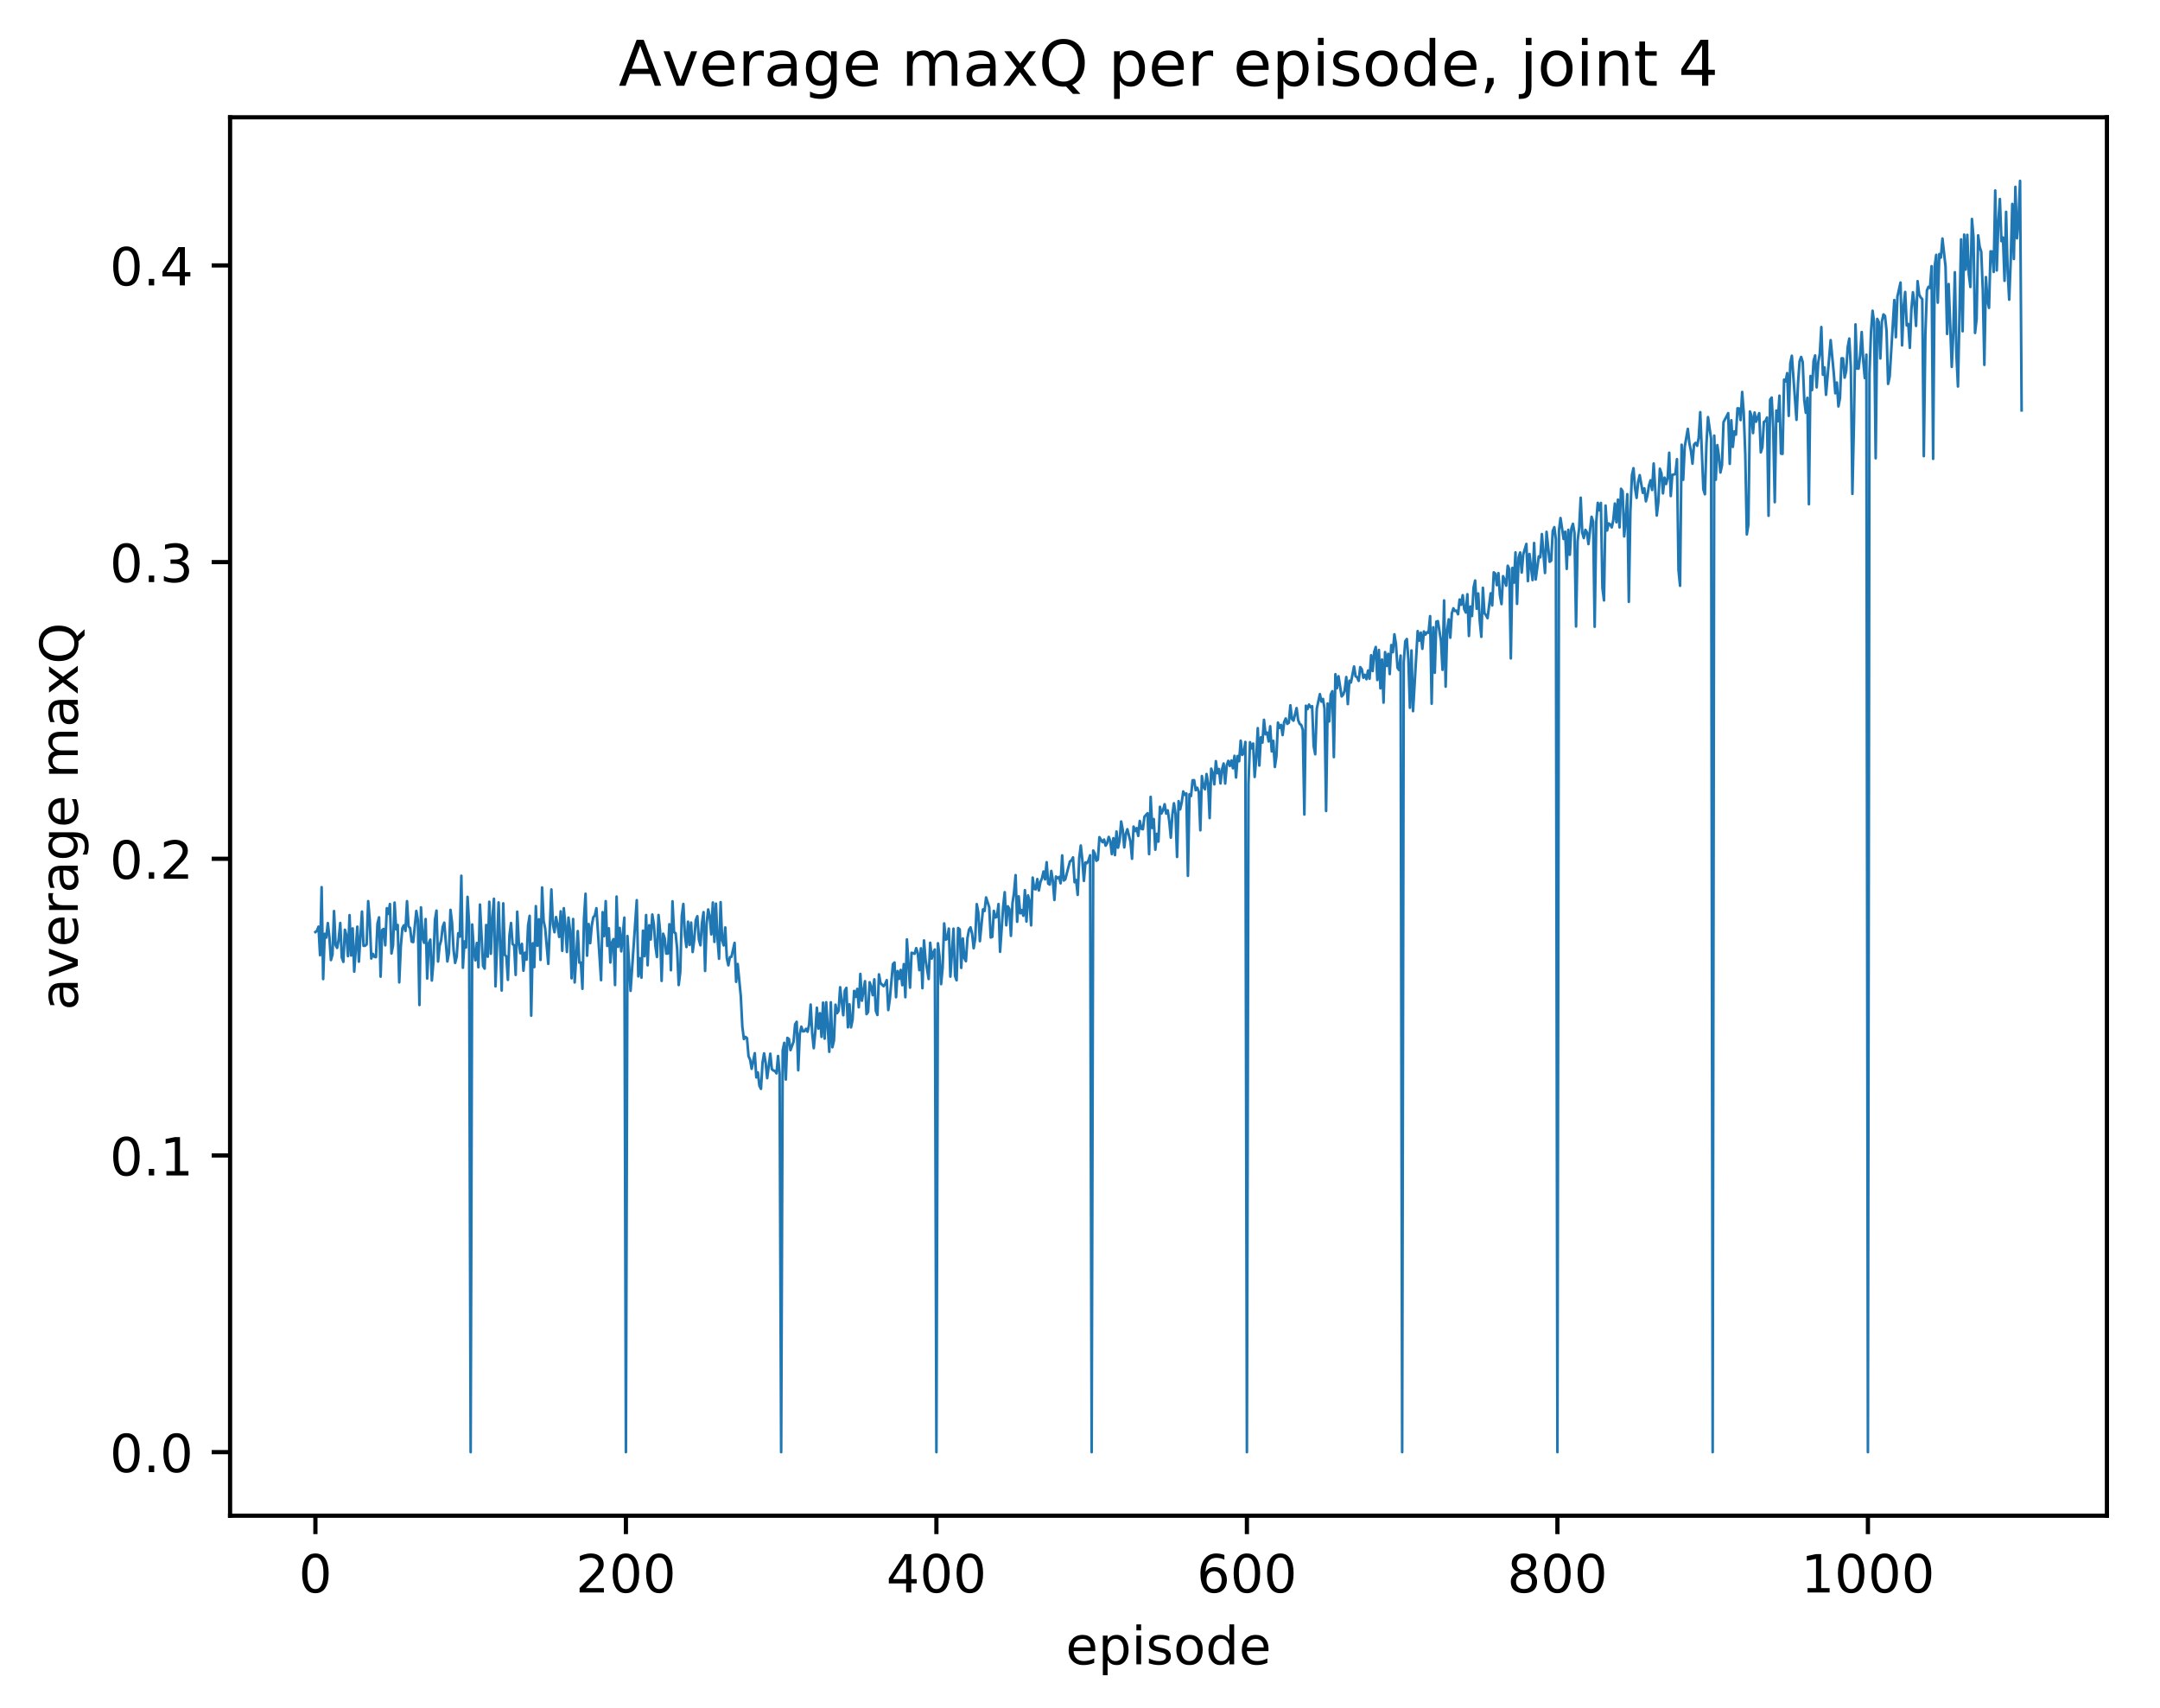 <?xml version="1.0" encoding="utf-8" standalone="no"?>
<!DOCTYPE svg PUBLIC "-//W3C//DTD SVG 1.1//EN"
  "http://www.w3.org/Graphics/SVG/1.1/DTD/svg11.dtd">
<!-- Created with matplotlib (http://matplotlib.org/) -->
<svg height="325pt" version="1.1" viewBox="0 0 411 325" width="411pt" xmlns="http://www.w3.org/2000/svg" xmlns:xlink="http://www.w3.org/1999/xlink">
 <defs>
  <style type="text/css">
*{stroke-linecap:butt;stroke-linejoin:round;}
  </style>
 </defs>
 <g id="figure_1">
  <g id="patch_1">
   <path d="M 0 325.986 
L 411.601 325.986 
L 411.601 0 
L 0 0 
z
" style="fill:#ffffff;"/>
  </g>
  <g id="axes_1">
   <g id="patch_2">
    <path d="M 43.781 288.43 
L 400.901 288.43 
L 400.901 22.318 
L 43.781 22.318 
z
" style="fill:#ffffff;"/>
   </g>
   <g id="matplotlib.axis_1">
    <g id="xtick_1">
     <g id="line2d_1">
      <defs>
       <path d="M 0 0 
L 0 3.5 
" id="m5b1135a005" style="stroke:#000000;stroke-width:0.8;"/>
      </defs>
      <g>
       <use style="stroke:#000000;stroke-width:0.8;" x="60.014" xlink:href="#m5b1135a005" y="288.43"/>
      </g>
     </g>
     <g id="text_1">
      <!-- 0 -->
      <defs>
       <path d="M 31.781 66.406 
Q 24.172 66.406 20.328 58.906 
Q 16.5 51.422 16.5 36.375 
Q 16.5 21.391 20.328 13.891 
Q 24.172 6.391 31.781 6.391 
Q 39.453 6.391 43.281 13.891 
Q 47.125 21.391 47.125 36.375 
Q 47.125 51.422 43.281 58.906 
Q 39.453 66.406 31.781 66.406 
z
M 31.781 74.219 
Q 44.047 74.219 50.516 64.516 
Q 56.984 54.828 56.984 36.375 
Q 56.984 17.969 50.516 8.266 
Q 44.047 -1.422 31.781 -1.422 
Q 19.531 -1.422 13.062 8.266 
Q 6.594 17.969 6.594 36.375 
Q 6.594 54.828 13.062 64.516 
Q 19.531 74.219 31.781 74.219 
z
" id="DejaVuSans-30"/>
      </defs>
      <g transform="translate(56.833 303.029)scale(0.1 -0.1)">
       <use xlink:href="#DejaVuSans-30"/>
      </g>
     </g>
    </g>
    <g id="xtick_2">
     <g id="line2d_2">
      <g>
       <use style="stroke:#000000;stroke-width:0.8;" x="119.096" xlink:href="#m5b1135a005" y="288.43"/>
      </g>
     </g>
     <g id="text_2">
      <!-- 200 -->
      <defs>
       <path d="M 19.188 8.297 
L 53.609 8.297 
L 53.609 0 
L 7.328 0 
L 7.328 8.297 
Q 12.938 14.109 22.625 23.891 
Q 32.328 33.688 34.812 36.531 
Q 39.547 41.844 41.422 45.531 
Q 43.312 49.219 43.312 52.781 
Q 43.312 58.594 39.234 62.25 
Q 35.156 65.922 28.609 65.922 
Q 23.969 65.922 18.812 64.312 
Q 13.672 62.703 7.812 59.422 
L 7.812 69.391 
Q 13.766 71.781 18.938 73 
Q 24.125 74.219 28.422 74.219 
Q 39.75 74.219 46.484 68.547 
Q 53.219 62.891 53.219 53.422 
Q 53.219 48.922 51.531 44.891 
Q 49.859 40.875 45.406 35.406 
Q 44.188 33.984 37.641 27.219 
Q 31.109 20.453 19.188 8.297 
z
" id="DejaVuSans-32"/>
      </defs>
      <g transform="translate(109.552 303.029)scale(0.1 -0.1)">
       <use xlink:href="#DejaVuSans-32"/>
       <use x="63.623" xlink:href="#DejaVuSans-30"/>
       <use x="127.246" xlink:href="#DejaVuSans-30"/>
      </g>
     </g>
    </g>
    <g id="xtick_3">
     <g id="line2d_3">
      <g>
       <use style="stroke:#000000;stroke-width:0.8;" x="178.178" xlink:href="#m5b1135a005" y="288.43"/>
      </g>
     </g>
     <g id="text_3">
      <!-- 400 -->
      <defs>
       <path d="M 37.797 64.312 
L 12.891 25.391 
L 37.797 25.391 
z
M 35.203 72.906 
L 47.609 72.906 
L 47.609 25.391 
L 58.016 25.391 
L 58.016 17.188 
L 47.609 17.188 
L 47.609 0 
L 37.797 0 
L 37.797 17.188 
L 4.891 17.188 
L 4.891 26.703 
z
" id="DejaVuSans-34"/>
      </defs>
      <g transform="translate(168.634 303.029)scale(0.1 -0.1)">
       <use xlink:href="#DejaVuSans-34"/>
       <use x="63.623" xlink:href="#DejaVuSans-30"/>
       <use x="127.246" xlink:href="#DejaVuSans-30"/>
      </g>
     </g>
    </g>
    <g id="xtick_4">
     <g id="line2d_4">
      <g>
       <use style="stroke:#000000;stroke-width:0.8;" x="237.259" xlink:href="#m5b1135a005" y="288.43"/>
      </g>
     </g>
     <g id="text_4">
      <!-- 600 -->
      <defs>
       <path d="M 33.016 40.375 
Q 26.375 40.375 22.484 35.828 
Q 18.609 31.297 18.609 23.391 
Q 18.609 15.531 22.484 10.953 
Q 26.375 6.391 33.016 6.391 
Q 39.656 6.391 43.531 10.953 
Q 47.406 15.531 47.406 23.391 
Q 47.406 31.297 43.531 35.828 
Q 39.656 40.375 33.016 40.375 
z
M 52.594 71.297 
L 52.594 62.312 
Q 48.875 64.062 45.094 64.984 
Q 41.312 65.922 37.594 65.922 
Q 27.828 65.922 22.672 59.328 
Q 17.531 52.734 16.797 39.406 
Q 19.672 43.656 24.016 45.922 
Q 28.375 48.188 33.594 48.188 
Q 44.578 48.188 50.953 41.516 
Q 57.328 34.859 57.328 23.391 
Q 57.328 12.156 50.688 5.359 
Q 44.047 -1.422 33.016 -1.422 
Q 20.359 -1.422 13.672 8.266 
Q 6.984 17.969 6.984 36.375 
Q 6.984 53.656 15.188 63.938 
Q 23.391 74.219 37.203 74.219 
Q 40.922 74.219 44.703 73.484 
Q 48.484 72.75 52.594 71.297 
z
" id="DejaVuSans-36"/>
      </defs>
      <g transform="translate(227.716 303.029)scale(0.1 -0.1)">
       <use xlink:href="#DejaVuSans-36"/>
       <use x="63.623" xlink:href="#DejaVuSans-30"/>
       <use x="127.246" xlink:href="#DejaVuSans-30"/>
      </g>
     </g>
    </g>
    <g id="xtick_5">
     <g id="line2d_5">
      <g>
       <use style="stroke:#000000;stroke-width:0.8;" x="296.341" xlink:href="#m5b1135a005" y="288.43"/>
      </g>
     </g>
     <g id="text_5">
      <!-- 800 -->
      <defs>
       <path d="M 31.781 34.625 
Q 24.75 34.625 20.719 30.859 
Q 16.703 27.094 16.703 20.516 
Q 16.703 13.922 20.719 10.156 
Q 24.75 6.391 31.781 6.391 
Q 38.812 6.391 42.859 10.172 
Q 46.922 13.969 46.922 20.516 
Q 46.922 27.094 42.891 30.859 
Q 38.875 34.625 31.781 34.625 
z
M 21.922 38.812 
Q 15.578 40.375 12.031 44.719 
Q 8.5 49.078 8.5 55.328 
Q 8.5 64.062 14.719 69.141 
Q 20.953 74.219 31.781 74.219 
Q 42.672 74.219 48.875 69.141 
Q 55.078 64.062 55.078 55.328 
Q 55.078 49.078 51.531 44.719 
Q 48 40.375 41.703 38.812 
Q 48.828 37.156 52.797 32.312 
Q 56.781 27.484 56.781 20.516 
Q 56.781 9.906 50.312 4.234 
Q 43.844 -1.422 31.781 -1.422 
Q 19.734 -1.422 13.25 4.234 
Q 6.781 9.906 6.781 20.516 
Q 6.781 27.484 10.781 32.312 
Q 14.797 37.156 21.922 38.812 
z
M 18.312 54.391 
Q 18.312 48.734 21.844 45.562 
Q 25.391 42.391 31.781 42.391 
Q 38.141 42.391 41.719 45.562 
Q 45.312 48.734 45.312 54.391 
Q 45.312 60.062 41.719 63.234 
Q 38.141 66.406 31.781 66.406 
Q 25.391 66.406 21.844 63.234 
Q 18.312 60.062 18.312 54.391 
z
" id="DejaVuSans-38"/>
      </defs>
      <g transform="translate(286.797 303.029)scale(0.1 -0.1)">
       <use xlink:href="#DejaVuSans-38"/>
       <use x="63.623" xlink:href="#DejaVuSans-30"/>
       <use x="127.246" xlink:href="#DejaVuSans-30"/>
      </g>
     </g>
    </g>
    <g id="xtick_6">
     <g id="line2d_6">
      <g>
       <use style="stroke:#000000;stroke-width:0.8;" x="355.423" xlink:href="#m5b1135a005" y="288.43"/>
      </g>
     </g>
     <g id="text_6">
      <!-- 1000 -->
      <defs>
       <path d="M 12.406 8.297 
L 28.516 8.297 
L 28.516 63.922 
L 10.984 60.406 
L 10.984 69.391 
L 28.422 72.906 
L 38.281 72.906 
L 38.281 8.297 
L 54.391 8.297 
L 54.391 0 
L 12.406 0 
z
" id="DejaVuSans-31"/>
      </defs>
      <g transform="translate(342.698 303.029)scale(0.1 -0.1)">
       <use xlink:href="#DejaVuSans-31"/>
       <use x="63.623" xlink:href="#DejaVuSans-30"/>
       <use x="127.246" xlink:href="#DejaVuSans-30"/>
       <use x="190.869" xlink:href="#DejaVuSans-30"/>
      </g>
     </g>
    </g>
    <g id="text_7">
     <!-- episode -->
     <defs>
      <path d="M 56.203 29.594 
L 56.203 25.203 
L 14.891 25.203 
Q 15.484 15.922 20.484 11.062 
Q 25.484 6.203 34.422 6.203 
Q 39.594 6.203 44.453 7.469 
Q 49.312 8.734 54.109 11.281 
L 54.109 2.781 
Q 49.266 0.734 44.188 -0.344 
Q 39.109 -1.422 33.891 -1.422 
Q 20.797 -1.422 13.156 6.188 
Q 5.516 13.812 5.516 26.812 
Q 5.516 40.234 12.766 48.109 
Q 20.016 56 32.328 56 
Q 43.359 56 49.781 48.891 
Q 56.203 41.797 56.203 29.594 
z
M 47.219 32.234 
Q 47.125 39.594 43.094 43.984 
Q 39.062 48.391 32.422 48.391 
Q 24.906 48.391 20.391 44.141 
Q 15.875 39.891 15.188 32.172 
z
" id="DejaVuSans-65"/>
      <path d="M 18.109 8.203 
L 18.109 -20.797 
L 9.078 -20.797 
L 9.078 54.688 
L 18.109 54.688 
L 18.109 46.391 
Q 20.953 51.266 25.266 53.625 
Q 29.594 56 35.594 56 
Q 45.562 56 51.781 48.094 
Q 58.016 40.188 58.016 27.297 
Q 58.016 14.406 51.781 6.484 
Q 45.562 -1.422 35.594 -1.422 
Q 29.594 -1.422 25.266 0.953 
Q 20.953 3.328 18.109 8.203 
z
M 48.688 27.297 
Q 48.688 37.203 44.609 42.844 
Q 40.531 48.484 33.406 48.484 
Q 26.266 48.484 22.188 42.844 
Q 18.109 37.203 18.109 27.297 
Q 18.109 17.391 22.188 11.75 
Q 26.266 6.109 33.406 6.109 
Q 40.531 6.109 44.609 11.75 
Q 48.688 17.391 48.688 27.297 
z
" id="DejaVuSans-70"/>
      <path d="M 9.422 54.688 
L 18.406 54.688 
L 18.406 0 
L 9.422 0 
z
M 9.422 75.984 
L 18.406 75.984 
L 18.406 64.594 
L 9.422 64.594 
z
" id="DejaVuSans-69"/>
      <path d="M 44.281 53.078 
L 44.281 44.578 
Q 40.484 46.531 36.375 47.5 
Q 32.281 48.484 27.875 48.484 
Q 21.188 48.484 17.844 46.438 
Q 14.5 44.391 14.5 40.281 
Q 14.5 37.156 16.891 35.375 
Q 19.281 33.594 26.516 31.984 
L 29.594 31.297 
Q 39.156 29.25 43.188 25.516 
Q 47.219 21.781 47.219 15.094 
Q 47.219 7.469 41.188 3.016 
Q 35.156 -1.422 24.609 -1.422 
Q 20.219 -1.422 15.453 -0.562 
Q 10.688 0.297 5.422 2 
L 5.422 11.281 
Q 10.406 8.688 15.234 7.391 
Q 20.062 6.109 24.812 6.109 
Q 31.156 6.109 34.562 8.281 
Q 37.984 10.453 37.984 14.406 
Q 37.984 18.062 35.516 20.016 
Q 33.062 21.969 24.703 23.781 
L 21.578 24.516 
Q 13.234 26.266 9.516 29.906 
Q 5.812 33.547 5.812 39.891 
Q 5.812 47.609 11.281 51.797 
Q 16.75 56 26.812 56 
Q 31.781 56 36.172 55.266 
Q 40.578 54.547 44.281 53.078 
z
" id="DejaVuSans-73"/>
      <path d="M 30.609 48.391 
Q 23.391 48.391 19.188 42.75 
Q 14.984 37.109 14.984 27.297 
Q 14.984 17.484 19.156 11.844 
Q 23.344 6.203 30.609 6.203 
Q 37.797 6.203 41.984 11.859 
Q 46.188 17.531 46.188 27.297 
Q 46.188 37.016 41.984 42.703 
Q 37.797 48.391 30.609 48.391 
z
M 30.609 56 
Q 42.328 56 49.016 48.375 
Q 55.719 40.766 55.719 27.297 
Q 55.719 13.875 49.016 6.219 
Q 42.328 -1.422 30.609 -1.422 
Q 18.844 -1.422 12.172 6.219 
Q 5.516 13.875 5.516 27.297 
Q 5.516 40.766 12.172 48.375 
Q 18.844 56 30.609 56 
z
" id="DejaVuSans-6f"/>
      <path d="M 45.406 46.391 
L 45.406 75.984 
L 54.391 75.984 
L 54.391 0 
L 45.406 0 
L 45.406 8.203 
Q 42.578 3.328 38.25 0.953 
Q 33.938 -1.422 27.875 -1.422 
Q 17.969 -1.422 11.734 6.484 
Q 5.516 14.406 5.516 27.297 
Q 5.516 40.188 11.734 48.094 
Q 17.969 56 27.875 56 
Q 33.938 56 38.25 53.625 
Q 42.578 51.266 45.406 46.391 
z
M 14.797 27.297 
Q 14.797 17.391 18.875 11.75 
Q 22.953 6.109 30.078 6.109 
Q 37.203 6.109 41.297 11.75 
Q 45.406 17.391 45.406 27.297 
Q 45.406 37.203 41.297 42.844 
Q 37.203 48.484 30.078 48.484 
Q 22.953 48.484 18.875 42.844 
Q 14.797 37.203 14.797 27.297 
z
" id="DejaVuSans-64"/>
     </defs>
     <g transform="translate(202.787 316.707)scale(0.1 -0.1)">
      <use xlink:href="#DejaVuSans-65"/>
      <use x="61.523" xlink:href="#DejaVuSans-70"/>
      <use x="125" xlink:href="#DejaVuSans-69"/>
      <use x="152.783" xlink:href="#DejaVuSans-73"/>
      <use x="204.883" xlink:href="#DejaVuSans-6f"/>
      <use x="266.064" xlink:href="#DejaVuSans-64"/>
      <use x="329.541" xlink:href="#DejaVuSans-65"/>
     </g>
    </g>
   </g>
   <g id="matplotlib.axis_2">
    <g id="ytick_1">
     <g id="line2d_7">
      <defs>
       <path d="M 0 0 
L -3.5 0 
" id="mf1ce0733ed" style="stroke:#000000;stroke-width:0.8;"/>
      </defs>
      <g>
       <use style="stroke:#000000;stroke-width:0.8;" x="43.781" xlink:href="#mf1ce0733ed" y="276.334"/>
      </g>
     </g>
     <g id="text_8">
      <!-- 0.0 -->
      <defs>
       <path d="M 10.688 12.406 
L 21 12.406 
L 21 0 
L 10.688 0 
z
" id="DejaVuSans-2e"/>
      </defs>
      <g transform="translate(20.878 280.133)scale(0.1 -0.1)">
       <use xlink:href="#DejaVuSans-30"/>
       <use x="63.623" xlink:href="#DejaVuSans-2e"/>
       <use x="95.41" xlink:href="#DejaVuSans-30"/>
      </g>
     </g>
    </g>
    <g id="ytick_2">
     <g id="line2d_8">
      <g>
       <use style="stroke:#000000;stroke-width:0.8;" x="43.781" xlink:href="#mf1ce0733ed" y="219.879"/>
      </g>
     </g>
     <g id="text_9">
      <!-- 0.1 -->
      <g transform="translate(20.878 223.678)scale(0.1 -0.1)">
       <use xlink:href="#DejaVuSans-30"/>
       <use x="63.623" xlink:href="#DejaVuSans-2e"/>
       <use x="95.41" xlink:href="#DejaVuSans-31"/>
      </g>
     </g>
    </g>
    <g id="ytick_3">
     <g id="line2d_9">
      <g>
       <use style="stroke:#000000;stroke-width:0.8;" x="43.781" xlink:href="#mf1ce0733ed" y="163.423"/>
      </g>
     </g>
     <g id="text_10">
      <!-- 0.2 -->
      <g transform="translate(20.878 167.222)scale(0.1 -0.1)">
       <use xlink:href="#DejaVuSans-30"/>
       <use x="63.623" xlink:href="#DejaVuSans-2e"/>
       <use x="95.41" xlink:href="#DejaVuSans-32"/>
      </g>
     </g>
    </g>
    <g id="ytick_4">
     <g id="line2d_10">
      <g>
       <use style="stroke:#000000;stroke-width:0.8;" x="43.781" xlink:href="#mf1ce0733ed" y="106.968"/>
      </g>
     </g>
     <g id="text_11">
      <!-- 0.3 -->
      <defs>
       <path d="M 40.578 39.312 
Q 47.656 37.797 51.625 33 
Q 55.609 28.219 55.609 21.188 
Q 55.609 10.406 48.188 4.484 
Q 40.766 -1.422 27.094 -1.422 
Q 22.516 -1.422 17.656 -0.516 
Q 12.797 0.391 7.625 2.203 
L 7.625 11.719 
Q 11.719 9.328 16.594 8.109 
Q 21.484 6.891 26.812 6.891 
Q 36.078 6.891 40.938 10.547 
Q 45.797 14.203 45.797 21.188 
Q 45.797 27.641 41.281 31.266 
Q 36.766 34.906 28.719 34.906 
L 20.219 34.906 
L 20.219 43.016 
L 29.109 43.016 
Q 36.375 43.016 40.234 45.922 
Q 44.094 48.828 44.094 54.297 
Q 44.094 59.906 40.109 62.906 
Q 36.141 65.922 28.719 65.922 
Q 24.656 65.922 20.016 65.031 
Q 15.375 64.156 9.812 62.312 
L 9.812 71.094 
Q 15.438 72.656 20.344 73.438 
Q 25.25 74.219 29.594 74.219 
Q 40.828 74.219 47.359 69.109 
Q 53.906 64.016 53.906 55.328 
Q 53.906 49.266 50.438 45.094 
Q 46.969 40.922 40.578 39.312 
z
" id="DejaVuSans-33"/>
      </defs>
      <g transform="translate(20.878 110.767)scale(0.1 -0.1)">
       <use xlink:href="#DejaVuSans-30"/>
       <use x="63.623" xlink:href="#DejaVuSans-2e"/>
       <use x="95.41" xlink:href="#DejaVuSans-33"/>
      </g>
     </g>
    </g>
    <g id="ytick_5">
     <g id="line2d_11">
      <g>
       <use style="stroke:#000000;stroke-width:0.8;" x="43.781" xlink:href="#mf1ce0733ed" y="50.512"/>
      </g>
     </g>
     <g id="text_12">
      <!-- 0.4 -->
      <g transform="translate(20.878 54.311)scale(0.1 -0.1)">
       <use xlink:href="#DejaVuSans-30"/>
       <use x="63.623" xlink:href="#DejaVuSans-2e"/>
       <use x="95.41" xlink:href="#DejaVuSans-34"/>
      </g>
     </g>
    </g>
    <g id="text_13">
     <!-- average maxQ -->
     <defs>
      <path d="M 34.281 27.484 
Q 23.391 27.484 19.188 25 
Q 14.984 22.516 14.984 16.5 
Q 14.984 11.719 18.141 8.906 
Q 21.297 6.109 26.703 6.109 
Q 34.188 6.109 38.703 11.406 
Q 43.219 16.703 43.219 25.484 
L 43.219 27.484 
z
M 52.203 31.203 
L 52.203 0 
L 43.219 0 
L 43.219 8.297 
Q 40.141 3.328 35.547 0.953 
Q 30.953 -1.422 24.312 -1.422 
Q 15.922 -1.422 10.953 3.297 
Q 6 8.016 6 15.922 
Q 6 25.141 12.172 29.828 
Q 18.359 34.516 30.609 34.516 
L 43.219 34.516 
L 43.219 35.406 
Q 43.219 41.609 39.141 45 
Q 35.062 48.391 27.688 48.391 
Q 23 48.391 18.547 47.266 
Q 14.109 46.141 10.016 43.891 
L 10.016 52.203 
Q 14.938 54.109 19.578 55.047 
Q 24.219 56 28.609 56 
Q 40.484 56 46.344 49.844 
Q 52.203 43.703 52.203 31.203 
z
" id="DejaVuSans-61"/>
      <path d="M 2.984 54.688 
L 12.5 54.688 
L 29.594 8.797 
L 46.688 54.688 
L 56.203 54.688 
L 35.688 0 
L 23.484 0 
z
" id="DejaVuSans-76"/>
      <path d="M 41.109 46.297 
Q 39.594 47.172 37.812 47.578 
Q 36.031 48 33.891 48 
Q 26.266 48 22.188 43.047 
Q 18.109 38.094 18.109 28.812 
L 18.109 0 
L 9.078 0 
L 9.078 54.688 
L 18.109 54.688 
L 18.109 46.188 
Q 20.953 51.172 25.484 53.578 
Q 30.031 56 36.531 56 
Q 37.453 56 38.578 55.875 
Q 39.703 55.766 41.062 55.516 
z
" id="DejaVuSans-72"/>
      <path d="M 45.406 27.984 
Q 45.406 37.75 41.375 43.109 
Q 37.359 48.484 30.078 48.484 
Q 22.859 48.484 18.828 43.109 
Q 14.797 37.75 14.797 27.984 
Q 14.797 18.266 18.828 12.891 
Q 22.859 7.516 30.078 7.516 
Q 37.359 7.516 41.375 12.891 
Q 45.406 18.266 45.406 27.984 
z
M 54.391 6.781 
Q 54.391 -7.172 48.188 -13.984 
Q 42 -20.797 29.203 -20.797 
Q 24.469 -20.797 20.266 -20.094 
Q 16.062 -19.391 12.109 -17.922 
L 12.109 -9.188 
Q 16.062 -11.328 19.922 -12.344 
Q 23.781 -13.375 27.781 -13.375 
Q 36.625 -13.375 41.016 -8.766 
Q 45.406 -4.156 45.406 5.172 
L 45.406 9.625 
Q 42.625 4.781 38.281 2.391 
Q 33.938 0 27.875 0 
Q 17.828 0 11.672 7.656 
Q 5.516 15.328 5.516 27.984 
Q 5.516 40.672 11.672 48.328 
Q 17.828 56 27.875 56 
Q 33.938 56 38.281 53.609 
Q 42.625 51.219 45.406 46.391 
L 45.406 54.688 
L 54.391 54.688 
z
" id="DejaVuSans-67"/>
      <path id="DejaVuSans-20"/>
      <path d="M 52 44.188 
Q 55.375 50.25 60.062 53.125 
Q 64.75 56 71.094 56 
Q 79.641 56 84.281 50.016 
Q 88.922 44.047 88.922 33.016 
L 88.922 0 
L 79.891 0 
L 79.891 32.719 
Q 79.891 40.578 77.094 44.375 
Q 74.312 48.188 68.609 48.188 
Q 61.625 48.188 57.562 43.547 
Q 53.516 38.922 53.516 30.906 
L 53.516 0 
L 44.484 0 
L 44.484 32.719 
Q 44.484 40.625 41.703 44.406 
Q 38.922 48.188 33.109 48.188 
Q 26.219 48.188 22.156 43.531 
Q 18.109 38.875 18.109 30.906 
L 18.109 0 
L 9.078 0 
L 9.078 54.688 
L 18.109 54.688 
L 18.109 46.188 
Q 21.188 51.219 25.484 53.609 
Q 29.781 56 35.688 56 
Q 41.656 56 45.828 52.969 
Q 50 49.953 52 44.188 
z
" id="DejaVuSans-6d"/>
      <path d="M 54.891 54.688 
L 35.109 28.078 
L 55.906 0 
L 45.312 0 
L 29.391 21.484 
L 13.484 0 
L 2.875 0 
L 24.125 28.609 
L 4.688 54.688 
L 15.281 54.688 
L 29.781 35.203 
L 44.281 54.688 
z
" id="DejaVuSans-78"/>
      <path d="M 39.406 66.219 
Q 28.656 66.219 22.328 58.203 
Q 16.016 50.203 16.016 36.375 
Q 16.016 22.609 22.328 14.594 
Q 28.656 6.594 39.406 6.594 
Q 50.141 6.594 56.422 14.594 
Q 62.703 22.609 62.703 36.375 
Q 62.703 50.203 56.422 58.203 
Q 50.141 66.219 39.406 66.219 
z
M 53.219 1.312 
L 66.219 -12.891 
L 54.297 -12.891 
L 43.5 -1.219 
Q 41.891 -1.312 41.031 -1.359 
Q 40.188 -1.422 39.406 -1.422 
Q 24.031 -1.422 14.812 8.859 
Q 5.609 19.141 5.609 36.375 
Q 5.609 53.656 14.812 63.938 
Q 24.031 74.219 39.406 74.219 
Q 54.734 74.219 63.906 63.938 
Q 73.094 53.656 73.094 36.375 
Q 73.094 23.688 67.984 14.641 
Q 62.891 5.609 53.219 1.312 
z
" id="DejaVuSans-51"/>
     </defs>
     <g transform="translate(14.798 192.263)rotate(-90)scale(0.1 -0.1)">
      <use xlink:href="#DejaVuSans-61"/>
      <use x="61.279" xlink:href="#DejaVuSans-76"/>
      <use x="120.459" xlink:href="#DejaVuSans-65"/>
      <use x="181.982" xlink:href="#DejaVuSans-72"/>
      <use x="223.096" xlink:href="#DejaVuSans-61"/>
      <use x="284.375" xlink:href="#DejaVuSans-67"/>
      <use x="347.852" xlink:href="#DejaVuSans-65"/>
      <use x="409.375" xlink:href="#DejaVuSans-20"/>
      <use x="441.162" xlink:href="#DejaVuSans-6d"/>
      <use x="538.574" xlink:href="#DejaVuSans-61"/>
      <use x="599.854" xlink:href="#DejaVuSans-78"/>
      <use x="659.033" xlink:href="#DejaVuSans-51"/>
     </g>
    </g>
   </g>
   <g id="line2d_12">
    <path clip-path="url(#p5e1d7db2f5)" d="M 60.014 177.363 
L 60.309 177.121 
L 60.605 176.335 
L 60.9 181.773 
L 61.196 168.823 
L 61.491 186.309 
L 61.786 177.699 
L 62.082 178.416 
L 62.377 175.652 
L 62.673 178.304 
L 62.968 182.696 
L 63.263 181.645 
L 63.559 173.366 
L 63.854 179.85 
L 64.15 180.387 
L 64.445 178.73 
L 64.741 175.639 
L 65.036 182.2 
L 65.331 183.037 
L 65.627 176.922 
L 65.922 178.052 
L 66.218 181.952 
L 66.513 174.145 
L 66.808 181.825 
L 67.104 176.664 
L 67.399 184.893 
L 67.99 176.343 
L 68.285 182.992 
L 68.876 173.465 
L 69.172 179.976 
L 69.467 179.971 
L 69.762 179.713 
L 70.058 171.483 
L 70.353 175.06 
L 70.649 182.39 
L 70.944 181.513 
L 71.24 182.071 
L 71.535 182.141 
L 71.83 175.764 
L 72.126 174.564 
L 72.421 185.844 
L 72.717 176.977 
L 73.012 176.767 
L 73.307 179.886 
L 73.603 172.825 
L 73.898 173.896 
L 74.194 172.026 
L 74.489 181.438 
L 74.784 179.882 
L 75.08 171.755 
L 75.375 176.855 
L 75.671 176.017 
L 75.966 186.935 
L 76.261 180.159 
L 76.557 176.634 
L 76.852 176.077 
L 77.148 177.15 
L 77.443 171.488 
L 77.739 176.287 
L 78.034 176.602 
L 78.329 179.171 
L 78.625 179.278 
L 79.216 173.348 
L 79.511 175.084 
L 79.806 191.246 
L 80.102 172.668 
L 80.397 178.379 
L 80.693 179.404 
L 80.988 174.886 
L 81.283 186.206 
L 81.579 179.527 
L 81.874 178.804 
L 82.17 186.587 
L 82.465 183.071 
L 82.76 175.059 
L 83.056 173.279 
L 83.351 182.973 
L 83.647 179.967 
L 83.942 178.937 
L 84.238 176.371 
L 84.533 175.575 
L 85.124 182.961 
L 85.419 181.345 
L 85.715 173.137 
L 86.01 175.532 
L 86.305 180.752 
L 86.601 183.234 
L 86.896 182.07 
L 87.192 177.583 
L 87.487 178.229 
L 87.782 166.648 
L 88.078 184.153 
L 88.373 179.143 
L 88.669 180.303 
L 88.964 170.667 
L 89.259 175.844 
L 89.555 276.334 
L 89.85 175.925 
L 90.146 180.66 
L 90.441 182.733 
L 90.737 179.44 
L 91.032 184.07 
L 91.327 172.128 
L 91.918 183.827 
L 92.214 184.324 
L 92.509 176.017 
L 92.804 182.059 
L 93.1 171.597 
L 93.395 181.496 
L 93.691 174.672 
L 93.986 171.028 
L 94.281 187.692 
L 94.872 171.725 
L 95.463 188.489 
L 95.758 171.904 
L 96.054 181.709 
L 96.349 182.014 
L 96.645 186.459 
L 96.94 178.001 
L 97.236 175.641 
L 97.531 179.652 
L 97.826 179.88 
L 98.122 185.514 
L 98.417 173.486 
L 98.713 179.409 
L 99.008 181.403 
L 99.303 179.609 
L 99.599 184.717 
L 99.894 181.279 
L 100.19 182.613 
L 100.485 176.082 
L 100.78 174.274 
L 101.076 193.27 
L 101.371 179.501 
L 101.667 184.026 
L 101.962 172.432 
L 102.257 179.967 
L 102.553 174.933 
L 102.848 182.662 
L 103.144 168.88 
L 103.439 175.249 
L 103.735 176.648 
L 104.325 183.418 
L 104.916 169.258 
L 105.212 175.914 
L 105.507 177.397 
L 105.802 174.507 
L 106.098 176.042 
L 106.393 178.285 
L 106.689 173.419 
L 106.984 180.94 
L 107.279 172.824 
L 107.575 176.098 
L 107.87 181.154 
L 108.166 174.614 
L 108.461 177.013 
L 108.756 186.161 
L 109.052 174.88 
L 109.347 186.952 
L 109.938 177.177 
L 110.234 183.184 
L 110.529 183.16 
L 110.824 188.158 
L 111.12 174.813 
L 111.415 170.075 
L 111.711 181.858 
L 112.006 175.832 
L 112.301 179.475 
L 112.597 176.148 
L 112.892 174.557 
L 113.188 174.202 
L 113.483 172.823 
L 114.369 186.523 
L 114.665 173.576 
L 114.96 178.147 
L 115.255 171.482 
L 115.551 180.003 
L 115.846 176.653 
L 116.142 183.154 
L 116.437 179.336 
L 116.733 178.706 
L 117.028 187.44 
L 117.323 170.61 
L 117.619 180.182 
L 117.914 176.581 
L 118.21 181.037 
L 118.8 174.621 
L 119.096 276.334 
L 119.391 178.123 
L 119.982 188.546 
L 121.164 171.294 
L 121.459 185.789 
L 121.754 182.345 
L 122.05 186.045 
L 122.345 177.099 
L 122.641 181.96 
L 122.936 174.129 
L 123.232 183.687 
L 123.527 176.077 
L 123.822 178.774 
L 124.118 174.025 
L 124.413 175.895 
L 124.709 180.002 
L 125.004 182.104 
L 125.299 174.116 
L 125.595 177.113 
L 125.89 186.658 
L 126.186 177.677 
L 126.481 178.569 
L 126.776 181.467 
L 127.072 181.446 
L 127.367 175.876 
L 127.663 184.626 
L 127.958 171.51 
L 128.253 177.393 
L 128.549 177.585 
L 128.844 180.558 
L 129.14 187.441 
L 129.435 185.031 
L 129.731 174.286 
L 130.026 172.016 
L 130.321 177.98 
L 130.617 180.216 
L 130.912 175.385 
L 131.208 179.814 
L 131.503 175.567 
L 131.798 181.163 
L 132.094 178.833 
L 132.389 175.124 
L 132.685 174.35 
L 132.98 178.756 
L 133.275 179.881 
L 133.571 175.637 
L 133.866 173.575 
L 134.162 184.762 
L 134.457 175.703 
L 134.752 173.062 
L 135.048 174.39 
L 135.343 177.814 
L 135.639 171.741 
L 135.934 179.238 
L 136.23 171.955 
L 136.525 178.597 
L 136.82 182.445 
L 137.116 171.671 
L 137.411 178.903 
L 137.707 179.905 
L 138.002 176.491 
L 138.297 182.321 
L 138.593 183.691 
L 138.888 182.142 
L 139.184 182.06 
L 139.774 179.415 
L 140.07 186.833 
L 140.365 183.443 
L 140.956 189.552 
L 141.251 195.372 
L 141.547 197.731 
L 141.842 197.308 
L 142.138 197.555 
L 142.433 201.009 
L 142.729 201.644 
L 143.024 203.386 
L 143.615 200.415 
L 143.91 205.018 
L 144.206 204.081 
L 144.501 206.614 
L 144.796 207.203 
L 145.092 202.229 
L 145.387 200.449 
L 145.683 202.206 
L 145.978 205.166 
L 146.569 200.512 
L 146.864 203.458 
L 147.16 203.704 
L 147.455 203.802 
L 147.75 204.256 
L 148.046 200.954 
L 148.341 204.338 
L 148.637 276.334 
L 148.932 199.885 
L 149.228 198.442 
L 149.523 205.419 
L 149.818 197.501 
L 150.114 197.716 
L 150.409 199.835 
L 151 198.212 
L 151.295 194.911 
L 151.591 194.438 
L 151.886 203.672 
L 152.182 196.716 
L 152.477 195.372 
L 152.772 196.259 
L 153.068 196.226 
L 153.363 195.772 
L 153.659 196.329 
L 153.954 195.01 
L 154.249 191.161 
L 154.545 196.656 
L 154.84 199.46 
L 155.136 196.273 
L 155.431 191.769 
L 155.727 195.729 
L 156.022 192.81 
L 156.317 197.312 
L 156.613 190.793 
L 156.908 197.645 
L 157.204 190.729 
L 157.794 200.152 
L 158.09 190.729 
L 158.385 199.283 
L 158.681 198.009 
L 158.976 191.184 
L 159.271 192.811 
L 159.567 192.356 
L 159.862 187.867 
L 160.453 193.192 
L 160.748 188.519 
L 161.044 187.987 
L 161.339 195.485 
L 161.635 191.108 
L 161.93 195.5 
L 162.226 194.044 
L 162.521 188.558 
L 162.816 189.698 
L 163.112 188.185 
L 163.407 191.683 
L 163.703 185.327 
L 163.998 190.423 
L 164.589 186.714 
L 164.884 192.98 
L 165.18 192.552 
L 165.475 186.916 
L 165.77 187.788 
L 166.066 189.377 
L 166.361 186.358 
L 166.657 192.367 
L 166.952 193.142 
L 167.247 185.411 
L 167.543 187.083 
L 168.134 187.671 
L 168.429 187.245 
L 168.725 186.516 
L 169.02 192.209 
L 169.315 190.087 
L 169.906 183.461 
L 170.202 183.153 
L 170.497 189.757 
L 170.792 184.78 
L 171.088 186.27 
L 171.383 184.566 
L 171.679 187.475 
L 171.974 183.464 
L 172.269 189.76 
L 172.565 178.764 
L 173.156 187.941 
L 173.451 181.303 
L 174.042 181.493 
L 174.337 180.426 
L 174.633 181.365 
L 174.928 184.611 
L 175.224 180.459 
L 175.519 188.045 
L 175.814 178.956 
L 176.11 182.64 
L 176.701 186.295 
L 176.996 179.397 
L 177.291 182.406 
L 177.587 181.235 
L 177.882 180.678 
L 178.178 276.334 
L 178.473 179.502 
L 178.768 182.03 
L 179.064 187.273 
L 179.359 184.167 
L 179.655 175.718 
L 179.95 178.813 
L 180.245 178.64 
L 180.541 176.706 
L 180.836 185.842 
L 181.427 176.718 
L 181.723 185.699 
L 182.018 186.543 
L 182.313 176.59 
L 182.609 176.863 
L 182.904 184.181 
L 183.2 178.588 
L 183.495 182.309 
L 183.79 182.909 
L 184.086 178.499 
L 184.381 176.912 
L 184.677 176.469 
L 184.972 177.719 
L 185.267 180.443 
L 185.563 178.594 
L 185.858 172.049 
L 186.154 173.671 
L 186.449 179.096 
L 187.04 173.043 
L 187.335 173.352 
L 187.631 170.776 
L 188.222 172.614 
L 188.517 178.398 
L 188.812 178.273 
L 189.108 173.324 
L 189.403 174.592 
L 189.699 174.441 
L 189.994 172.031 
L 190.289 181.117 
L 190.88 172.534 
L 191.176 169.78 
L 191.471 176.076 
L 191.766 172.461 
L 192.062 172.986 
L 192.357 178.088 
L 192.653 171.888 
L 192.948 169.851 
L 193.243 166.533 
L 193.539 175.402 
L 193.834 170.573 
L 194.13 173.793 
L 194.425 173.193 
L 194.721 174.259 
L 195.016 169.389 
L 195.311 175.359 
L 195.607 170.383 
L 195.902 171.507 
L 196.198 176.089 
L 196.493 166.995 
L 196.788 169.145 
L 197.084 169.229 
L 197.379 167.278 
L 197.675 169.451 
L 197.97 167.836 
L 198.265 167.131 
L 198.561 165.839 
L 198.856 167.346 
L 199.152 164.071 
L 199.447 168.138 
L 199.742 168.336 
L 200.038 165.728 
L 200.333 167.615 
L 200.629 171.258 
L 200.924 166.803 
L 201.22 167.128 
L 201.515 166.878 
L 201.81 168.086 
L 202.106 162.779 
L 202.401 167.551 
L 202.697 167.339 
L 203.583 163.924 
L 203.878 163.728 
L 204.174 163.15 
L 204.469 167.874 
L 204.764 167.459 
L 205.06 170.288 
L 205.355 163.281 
L 205.651 160.894 
L 205.946 163.675 
L 206.241 167.624 
L 206.537 164.121 
L 206.832 164.258 
L 207.128 163.691 
L 207.423 162.755 
L 207.719 276.334 
L 208.014 161.851 
L 208.309 162.405 
L 208.605 163.799 
L 208.9 163.598 
L 209.196 159.308 
L 209.786 160.265 
L 210.082 159.766 
L 210.377 160.924 
L 210.673 160.438 
L 210.968 159.261 
L 211.263 160.034 
L 211.559 162.532 
L 211.854 159.497 
L 212.15 162.723 
L 212.445 158.233 
L 212.74 161.309 
L 213.036 159.937 
L 213.331 156.326 
L 213.627 157.889 
L 213.922 161.26 
L 214.218 158.674 
L 214.513 157.799 
L 215.104 160.171 
L 215.399 163.416 
L 215.695 157.295 
L 215.99 158.153 
L 216.285 157.581 
L 216.581 159.072 
L 216.876 156.221 
L 217.172 157.695 
L 217.467 157.801 
L 217.762 155.417 
L 218.353 154.751 
L 218.649 162.535 
L 218.944 151.634 
L 219.239 157.559 
L 219.535 155.866 
L 219.83 161.687 
L 220.126 158.673 
L 220.421 160.149 
L 220.716 153.529 
L 221.012 154.791 
L 221.307 154.169 
L 221.603 153.035 
L 221.898 154.815 
L 222.194 154.209 
L 222.489 156.3 
L 222.784 159.403 
L 223.08 155.036 
L 223.375 152.858 
L 223.671 154.819 
L 223.966 163.07 
L 224.261 152.45 
L 224.557 154.013 
L 224.852 152.684 
L 225.148 150.604 
L 225.443 151.25 
L 225.738 150.992 
L 226.034 166.666 
L 226.329 151.148 
L 226.625 151.477 
L 226.92 148.482 
L 227.215 148.465 
L 227.511 150.368 
L 227.806 149.896 
L 228.102 150.682 
L 228.397 158 
L 228.693 147.677 
L 228.988 149.675 
L 229.283 150.183 
L 229.579 147.292 
L 229.874 149.025 
L 230.17 155.669 
L 230.465 146.269 
L 230.76 147.102 
L 231.056 149.255 
L 231.351 144.843 
L 231.647 147.142 
L 231.942 146.337 
L 232.237 149.085 
L 232.533 146.376 
L 232.828 145.286 
L 233.124 149.101 
L 233.419 145.635 
L 233.714 144.787 
L 234.01 145.761 
L 234.305 144.715 
L 234.601 146.197 
L 234.896 143.829 
L 235.192 147.952 
L 235.487 143.869 
L 235.782 144.854 
L 236.078 140.944 
L 236.373 143.647 
L 236.669 143.242 
L 236.964 141.191 
L 237.259 276.334 
L 237.555 149.257 
L 237.85 141.239 
L 238.146 142.415 
L 238.441 141.489 
L 238.736 147.852 
L 239.032 144.242 
L 239.327 138.566 
L 239.623 145.675 
L 239.918 140.309 
L 240.213 141.3 
L 240.509 136.968 
L 240.804 139.732 
L 241.1 139.385 
L 241.395 141.086 
L 241.691 138.2 
L 241.986 142.992 
L 242.281 140.974 
L 242.577 145.948 
L 242.872 143.927 
L 243.168 137.501 
L 243.463 138.518 
L 243.758 137.944 
L 244.054 139.878 
L 244.349 137.393 
L 244.645 136.715 
L 244.94 137.742 
L 245.235 137.527 
L 245.531 134.214 
L 245.826 136.825 
L 246.122 137.136 
L 246.712 134.744 
L 247.008 137.029 
L 247.303 137.763 
L 247.599 137.956 
L 247.894 138.897 
L 248.19 154.994 
L 248.485 134.298 
L 248.78 134.943 
L 249.076 134.077 
L 249.371 134.575 
L 249.667 134.378 
L 249.962 141.978 
L 250.257 143.528 
L 250.553 134.857 
L 251.144 132.084 
L 251.439 133.522 
L 251.734 133.005 
L 252.03 134.86 
L 252.325 154.325 
L 252.621 133.872 
L 252.916 137.293 
L 253.211 132.193 
L 253.507 131.532 
L 253.802 144.074 
L 254.098 128.297 
L 254.393 130.965 
L 254.689 128.684 
L 255.279 132.52 
L 255.575 132.187 
L 255.87 131.353 
L 256.166 128.84 
L 256.461 133.983 
L 256.756 129.538 
L 257.052 129.88 
L 257.643 126.834 
L 257.938 128.697 
L 258.233 128.885 
L 258.529 129.567 
L 258.824 126.952 
L 259.12 127.361 
L 259.415 128.965 
L 259.71 128.414 
L 260.006 129.249 
L 260.301 127.604 
L 260.597 129.157 
L 260.892 124.686 
L 261.188 127.694 
L 261.483 124.073 
L 261.778 123.117 
L 262.074 129.404 
L 262.369 123.68 
L 262.665 130.991 
L 262.96 125.502 
L 263.255 133.697 
L 263.551 124.098 
L 263.846 126.729 
L 264.142 124.419 
L 264.437 128.267 
L 264.732 122.753 
L 265.028 124.111 
L 265.323 120.707 
L 265.619 122.554 
L 265.914 127.059 
L 266.209 127.499 
L 266.505 124.751 
L 266.8 276.334 
L 267.096 126.028 
L 267.391 122.028 
L 267.687 121.596 
L 267.982 125.475 
L 268.277 134.676 
L 268.573 123.773 
L 268.868 135.326 
L 269.754 120.091 
L 270.05 121.916 
L 270.345 120.389 
L 270.641 123.463 
L 270.936 120.165 
L 271.231 120.764 
L 271.527 120.313 
L 271.822 120.412 
L 272.118 117.244 
L 272.413 133.916 
L 272.708 119.368 
L 273.004 128.018 
L 273.299 118.296 
L 273.595 118.197 
L 274.186 121.933 
L 274.481 127.456 
L 274.776 114.258 
L 275.072 130.66 
L 275.367 119.916 
L 275.663 117.862 
L 275.958 121.348 
L 276.253 116.711 
L 276.549 115.76 
L 276.844 116.258 
L 277.14 116.208 
L 277.435 116.89 
L 277.73 114.082 
L 278.026 115.091 
L 278.321 113.261 
L 278.617 115.925 
L 278.912 116.552 
L 279.207 113.079 
L 279.503 121.025 
L 279.798 115.409 
L 280.094 117.221 
L 280.389 111.821 
L 280.685 110.466 
L 280.98 115.844 
L 281.275 112.934 
L 281.571 118.225 
L 281.866 121.176 
L 282.162 111.85 
L 282.457 116.694 
L 282.752 117.062 
L 283.048 117.624 
L 283.639 112.902 
L 283.934 115.21 
L 284.229 108.912 
L 284.525 109.159 
L 284.82 111.356 
L 285.116 109.056 
L 285.411 113.325 
L 285.706 114.957 
L 286.002 109.644 
L 286.297 110.393 
L 286.593 111.452 
L 286.888 107.656 
L 287.184 108.312 
L 287.479 125.289 
L 287.774 108.061 
L 288.07 110.872 
L 288.365 105.117 
L 288.661 114.913 
L 288.956 106.084 
L 289.251 105.13 
L 289.547 108.95 
L 289.842 105.487 
L 290.433 103.504 
L 290.728 110.582 
L 291.024 105.415 
L 291.615 110.39 
L 291.91 103.333 
L 292.205 110.273 
L 292.796 105.876 
L 293.092 106.059 
L 293.387 101.626 
L 293.978 109.037 
L 294.273 101.205 
L 294.864 106.904 
L 295.16 106.678 
L 295.455 101.048 
L 295.75 100.314 
L 296.046 102.599 
L 296.341 276.334 
L 296.637 100.942 
L 296.932 98.581 
L 297.523 102.575 
L 297.818 101.18 
L 298.114 108.254 
L 298.409 100.819 
L 298.704 105.567 
L 299 100.562 
L 299.295 99.679 
L 299.591 101.433 
L 299.886 119.212 
L 300.182 102.937 
L 300.477 100.53 
L 300.772 94.707 
L 301.068 101.351 
L 301.363 102.395 
L 301.659 100.819 
L 301.954 101.296 
L 302.249 103.535 
L 302.84 98.334 
L 303.136 99.267 
L 303.431 119.267 
L 303.726 99.399 
L 304.022 95.683 
L 304.317 97.11 
L 304.613 95.708 
L 304.908 111.868 
L 305.203 114.254 
L 305.499 96.205 
L 305.794 100.951 
L 306.09 99.607 
L 306.385 99.785 
L 306.681 100.36 
L 306.976 98.961 
L 307.271 95.821 
L 307.567 99.382 
L 307.862 95.071 
L 308.158 100.358 
L 308.453 93.015 
L 308.748 93.487 
L 309.044 102.071 
L 309.339 98.89 
L 309.635 94.042 
L 309.93 114.525 
L 310.225 97.359 
L 310.521 90.41 
L 310.816 89.097 
L 311.112 92.89 
L 311.407 94.745 
L 311.702 91.722 
L 311.998 90.419 
L 312.589 93.782 
L 312.884 92.925 
L 313.18 95.4 
L 313.475 94.224 
L 313.77 92.365 
L 314.066 91.399 
L 314.361 93.238 
L 314.657 88.202 
L 315.247 98.095 
L 315.543 95.59 
L 315.838 89.199 
L 316.134 90.088 
L 316.429 93.887 
L 316.724 90.886 
L 317.02 92.108 
L 317.315 90.928 
L 317.611 86.151 
L 317.906 94.393 
L 318.201 90.369 
L 318.792 90.205 
L 319.088 87.377 
L 319.383 108.478 
L 319.679 111.47 
L 319.974 84.632 
L 320.269 91.303 
L 320.565 85.017 
L 321.156 81.612 
L 321.451 84.305 
L 321.746 85.801 
L 322.042 88.234 
L 322.337 84.595 
L 322.633 84.281 
L 322.928 84.827 
L 323.223 83.318 
L 323.519 78.432 
L 324.11 93.098 
L 324.405 94.058 
L 324.7 84.411 
L 324.996 79.377 
L 325.587 83.505 
L 325.882 276.334 
L 326.178 82.899 
L 326.473 91.304 
L 326.768 84.704 
L 327.064 86.774 
L 327.359 89.917 
L 327.655 88.51 
L 327.95 80.32 
L 328.541 79.209 
L 328.836 78.62 
L 329.132 88.263 
L 329.427 79.972 
L 329.722 85.04 
L 330.018 82.085 
L 330.313 82.705 
L 330.609 77.698 
L 330.904 77.731 
L 331.199 79.942 
L 331.495 74.589 
L 331.79 78.5 
L 332.086 86.458 
L 332.381 101.691 
L 332.677 99.829 
L 332.972 78.305 
L 333.267 79.11 
L 333.563 82.412 
L 333.858 78.503 
L 334.154 80.242 
L 334.744 78.622 
L 335.04 86.084 
L 335.335 85.122 
L 335.631 80.281 
L 335.926 80.117 
L 336.221 79.448 
L 336.517 98.147 
L 336.812 76.08 
L 337.108 75.65 
L 337.403 81.41 
L 337.698 95.562 
L 337.994 78.122 
L 338.289 80.162 
L 338.585 75.294 
L 338.88 86.319 
L 339.176 86.37 
L 339.471 72.241 
L 339.766 72.588 
L 340.062 71.001 
L 340.357 79.139 
L 340.653 69.136 
L 340.948 67.695 
L 341.834 79.893 
L 342.13 72.844 
L 342.425 68.728 
L 342.72 67.924 
L 343.016 68.899 
L 343.311 76.107 
L 343.607 78.546 
L 343.902 75.708 
L 344.197 95.949 
L 344.493 71.555 
L 344.788 74.237 
L 345.084 68.663 
L 345.379 67.639 
L 345.675 73.712 
L 345.97 68.983 
L 346.265 67.313 
L 346.561 62.231 
L 346.856 71.312 
L 347.152 69.898 
L 347.447 75.128 
L 348.333 64.725 
L 348.924 70.967 
L 349.219 74.838 
L 349.515 72.795 
L 349.81 77.337 
L 350.106 75.769 
L 350.401 68.188 
L 350.696 68.202 
L 350.992 71.865 
L 351.287 70.571 
L 351.583 66.03 
L 351.878 64.422 
L 352.174 69.882 
L 352.469 93.982 
L 352.764 80.491 
L 353.06 61.732 
L 353.355 70.133 
L 353.651 70.147 
L 353.946 67.597 
L 354.241 63.178 
L 354.537 68.685 
L 354.832 71.942 
L 355.128 67.494 
L 355.423 276.334 
L 355.718 71.13 
L 356.014 63.137 
L 356.309 59.133 
L 356.605 61.361 
L 356.9 87.2 
L 357.195 60.682 
L 357.491 61.301 
L 357.786 68.215 
L 358.082 61.194 
L 358.377 59.834 
L 358.673 60.121 
L 358.968 62.942 
L 359.263 73.054 
L 359.559 71.688 
L 360.445 57.094 
L 360.74 64.169 
L 361.036 56.442 
L 361.627 53.762 
L 361.922 65.727 
L 362.217 58.352 
L 362.513 55.557 
L 362.808 61.932 
L 363.104 61.65 
L 363.399 66.192 
L 363.694 58.835 
L 363.99 55.618 
L 364.285 57.888 
L 364.581 62.019 
L 364.876 53.506 
L 365.172 56.039 
L 365.467 56.608 
L 365.762 56.914 
L 366.058 86.803 
L 366.353 63.657 
L 366.649 55.256 
L 366.944 54.588 
L 367.239 54.792 
L 367.535 50.651 
L 367.83 87.318 
L 368.126 50.706 
L 368.421 48.497 
L 368.716 57.593 
L 369.012 48.35 
L 369.307 49.02 
L 369.603 45.393 
L 370.193 50.723 
L 370.489 63.548 
L 370.784 54.051 
L 371.375 69.824 
L 371.671 63.263 
L 371.966 51.802 
L 372.261 67.442 
L 372.557 73.545 
L 373.148 45.554 
L 373.443 63.041 
L 373.738 44.643 
L 374.034 51.304 
L 374.329 44.691 
L 374.625 52.233 
L 374.92 54.612 
L 375.215 41.679 
L 375.511 45.171 
L 375.806 63.356 
L 376.102 60.68 
L 376.397 44.787 
L 376.692 46.998 
L 376.988 47.898 
L 377.283 55.24 
L 377.579 69.429 
L 377.874 52.73 
L 378.17 57.156 
L 378.465 58.587 
L 378.76 47.836 
L 379.056 47.877 
L 379.351 51.749 
L 379.647 36.252 
L 379.942 51.463 
L 380.237 42.305 
L 380.533 37.877 
L 380.828 45.895 
L 381.124 45.203 
L 381.419 53.434 
L 381.714 40.311 
L 382.01 51.561 
L 382.305 57.023 
L 382.601 49.376 
L 382.896 38.806 
L 383.191 49.284 
L 383.487 35.558 
L 383.782 45.349 
L 384.078 41.864 
L 384.373 34.414 
L 384.669 78.096 
L 384.669 78.096 
" style="fill:none;stroke:#1f77b4;stroke-linecap:square;stroke-width:0.5;"/>
   </g>
   <g id="patch_3">
    <path d="M 43.781 288.43 
L 43.781 22.318 
" style="fill:none;stroke:#000000;stroke-linecap:square;stroke-linejoin:miter;stroke-width:0.8;"/>
   </g>
   <g id="patch_4">
    <path d="M 400.901 288.43 
L 400.901 22.318 
" style="fill:none;stroke:#000000;stroke-linecap:square;stroke-linejoin:miter;stroke-width:0.8;"/>
   </g>
   <g id="patch_5">
    <path d="M 43.781 288.43 
L 400.901 288.43 
" style="fill:none;stroke:#000000;stroke-linecap:square;stroke-linejoin:miter;stroke-width:0.8;"/>
   </g>
   <g id="patch_6">
    <path d="M 43.781 22.318 
L 400.901 22.318 
" style="fill:none;stroke:#000000;stroke-linecap:square;stroke-linejoin:miter;stroke-width:0.8;"/>
   </g>
   <g id="text_14">
    <!-- Average maxQ per episode, joint 4 -->
    <defs>
     <path d="M 34.188 63.188 
L 20.797 26.906 
L 47.609 26.906 
z
M 28.609 72.906 
L 39.797 72.906 
L 67.578 0 
L 57.328 0 
L 50.688 18.703 
L 17.828 18.703 
L 11.188 0 
L 0.781 0 
z
" id="DejaVuSans-41"/>
     <path d="M 11.719 12.406 
L 22.016 12.406 
L 22.016 4 
L 14.016 -11.625 
L 7.719 -11.625 
L 11.719 4 
z
" id="DejaVuSans-2c"/>
     <path d="M 9.422 54.688 
L 18.406 54.688 
L 18.406 -0.984 
Q 18.406 -11.422 14.422 -16.109 
Q 10.453 -20.797 1.609 -20.797 
L -1.812 -20.797 
L -1.812 -13.188 
L 0.594 -13.188 
Q 5.719 -13.188 7.562 -10.812 
Q 9.422 -8.453 9.422 -0.984 
z
M 9.422 75.984 
L 18.406 75.984 
L 18.406 64.594 
L 9.422 64.594 
z
" id="DejaVuSans-6a"/>
     <path d="M 54.891 33.016 
L 54.891 0 
L 45.906 0 
L 45.906 32.719 
Q 45.906 40.484 42.875 44.328 
Q 39.844 48.188 33.797 48.188 
Q 26.516 48.188 22.312 43.547 
Q 18.109 38.922 18.109 30.906 
L 18.109 0 
L 9.078 0 
L 9.078 54.688 
L 18.109 54.688 
L 18.109 46.188 
Q 21.344 51.125 25.703 53.562 
Q 30.078 56 35.797 56 
Q 45.219 56 50.047 50.172 
Q 54.891 44.344 54.891 33.016 
z
" id="DejaVuSans-6e"/>
     <path d="M 18.312 70.219 
L 18.312 54.688 
L 36.812 54.688 
L 36.812 47.703 
L 18.312 47.703 
L 18.312 18.016 
Q 18.312 11.328 20.141 9.422 
Q 21.969 7.516 27.594 7.516 
L 36.812 7.516 
L 36.812 0 
L 27.594 0 
Q 17.188 0 13.234 3.875 
Q 9.281 7.766 9.281 18.016 
L 9.281 47.703 
L 2.688 47.703 
L 2.688 54.688 
L 9.281 54.688 
L 9.281 70.219 
z
" id="DejaVuSans-74"/>
    </defs>
    <g transform="translate(117.707 16.318)scale(0.12 -0.12)">
     <use xlink:href="#DejaVuSans-41"/>
     <use x="68.33" xlink:href="#DejaVuSans-76"/>
     <use x="127.51" xlink:href="#DejaVuSans-65"/>
     <use x="189.033" xlink:href="#DejaVuSans-72"/>
     <use x="230.146" xlink:href="#DejaVuSans-61"/>
     <use x="291.426" xlink:href="#DejaVuSans-67"/>
     <use x="354.902" xlink:href="#DejaVuSans-65"/>
     <use x="416.426" xlink:href="#DejaVuSans-20"/>
     <use x="448.213" xlink:href="#DejaVuSans-6d"/>
     <use x="545.625" xlink:href="#DejaVuSans-61"/>
     <use x="606.904" xlink:href="#DejaVuSans-78"/>
     <use x="666.084" xlink:href="#DejaVuSans-51"/>
     <use x="744.795" xlink:href="#DejaVuSans-20"/>
     <use x="776.582" xlink:href="#DejaVuSans-70"/>
     <use x="840.059" xlink:href="#DejaVuSans-65"/>
     <use x="901.582" xlink:href="#DejaVuSans-72"/>
     <use x="942.695" xlink:href="#DejaVuSans-20"/>
     <use x="974.482" xlink:href="#DejaVuSans-65"/>
     <use x="1036.006" xlink:href="#DejaVuSans-70"/>
     <use x="1099.482" xlink:href="#DejaVuSans-69"/>
     <use x="1127.266" xlink:href="#DejaVuSans-73"/>
     <use x="1179.365" xlink:href="#DejaVuSans-6f"/>
     <use x="1240.547" xlink:href="#DejaVuSans-64"/>
     <use x="1304.023" xlink:href="#DejaVuSans-65"/>
     <use x="1365.547" xlink:href="#DejaVuSans-2c"/>
     <use x="1397.334" xlink:href="#DejaVuSans-20"/>
     <use x="1429.121" xlink:href="#DejaVuSans-6a"/>
     <use x="1456.904" xlink:href="#DejaVuSans-6f"/>
     <use x="1518.086" xlink:href="#DejaVuSans-69"/>
     <use x="1545.869" xlink:href="#DejaVuSans-6e"/>
     <use x="1609.248" xlink:href="#DejaVuSans-74"/>
     <use x="1648.457" xlink:href="#DejaVuSans-20"/>
     <use x="1680.244" xlink:href="#DejaVuSans-34"/>
    </g>
   </g>
  </g>
 </g>
 <defs>
  <clipPath id="p5e1d7db2f5">
   <rect height="266.112" width="357.12" x="43.781" y="22.318"/>
  </clipPath>
 </defs>
</svg>
